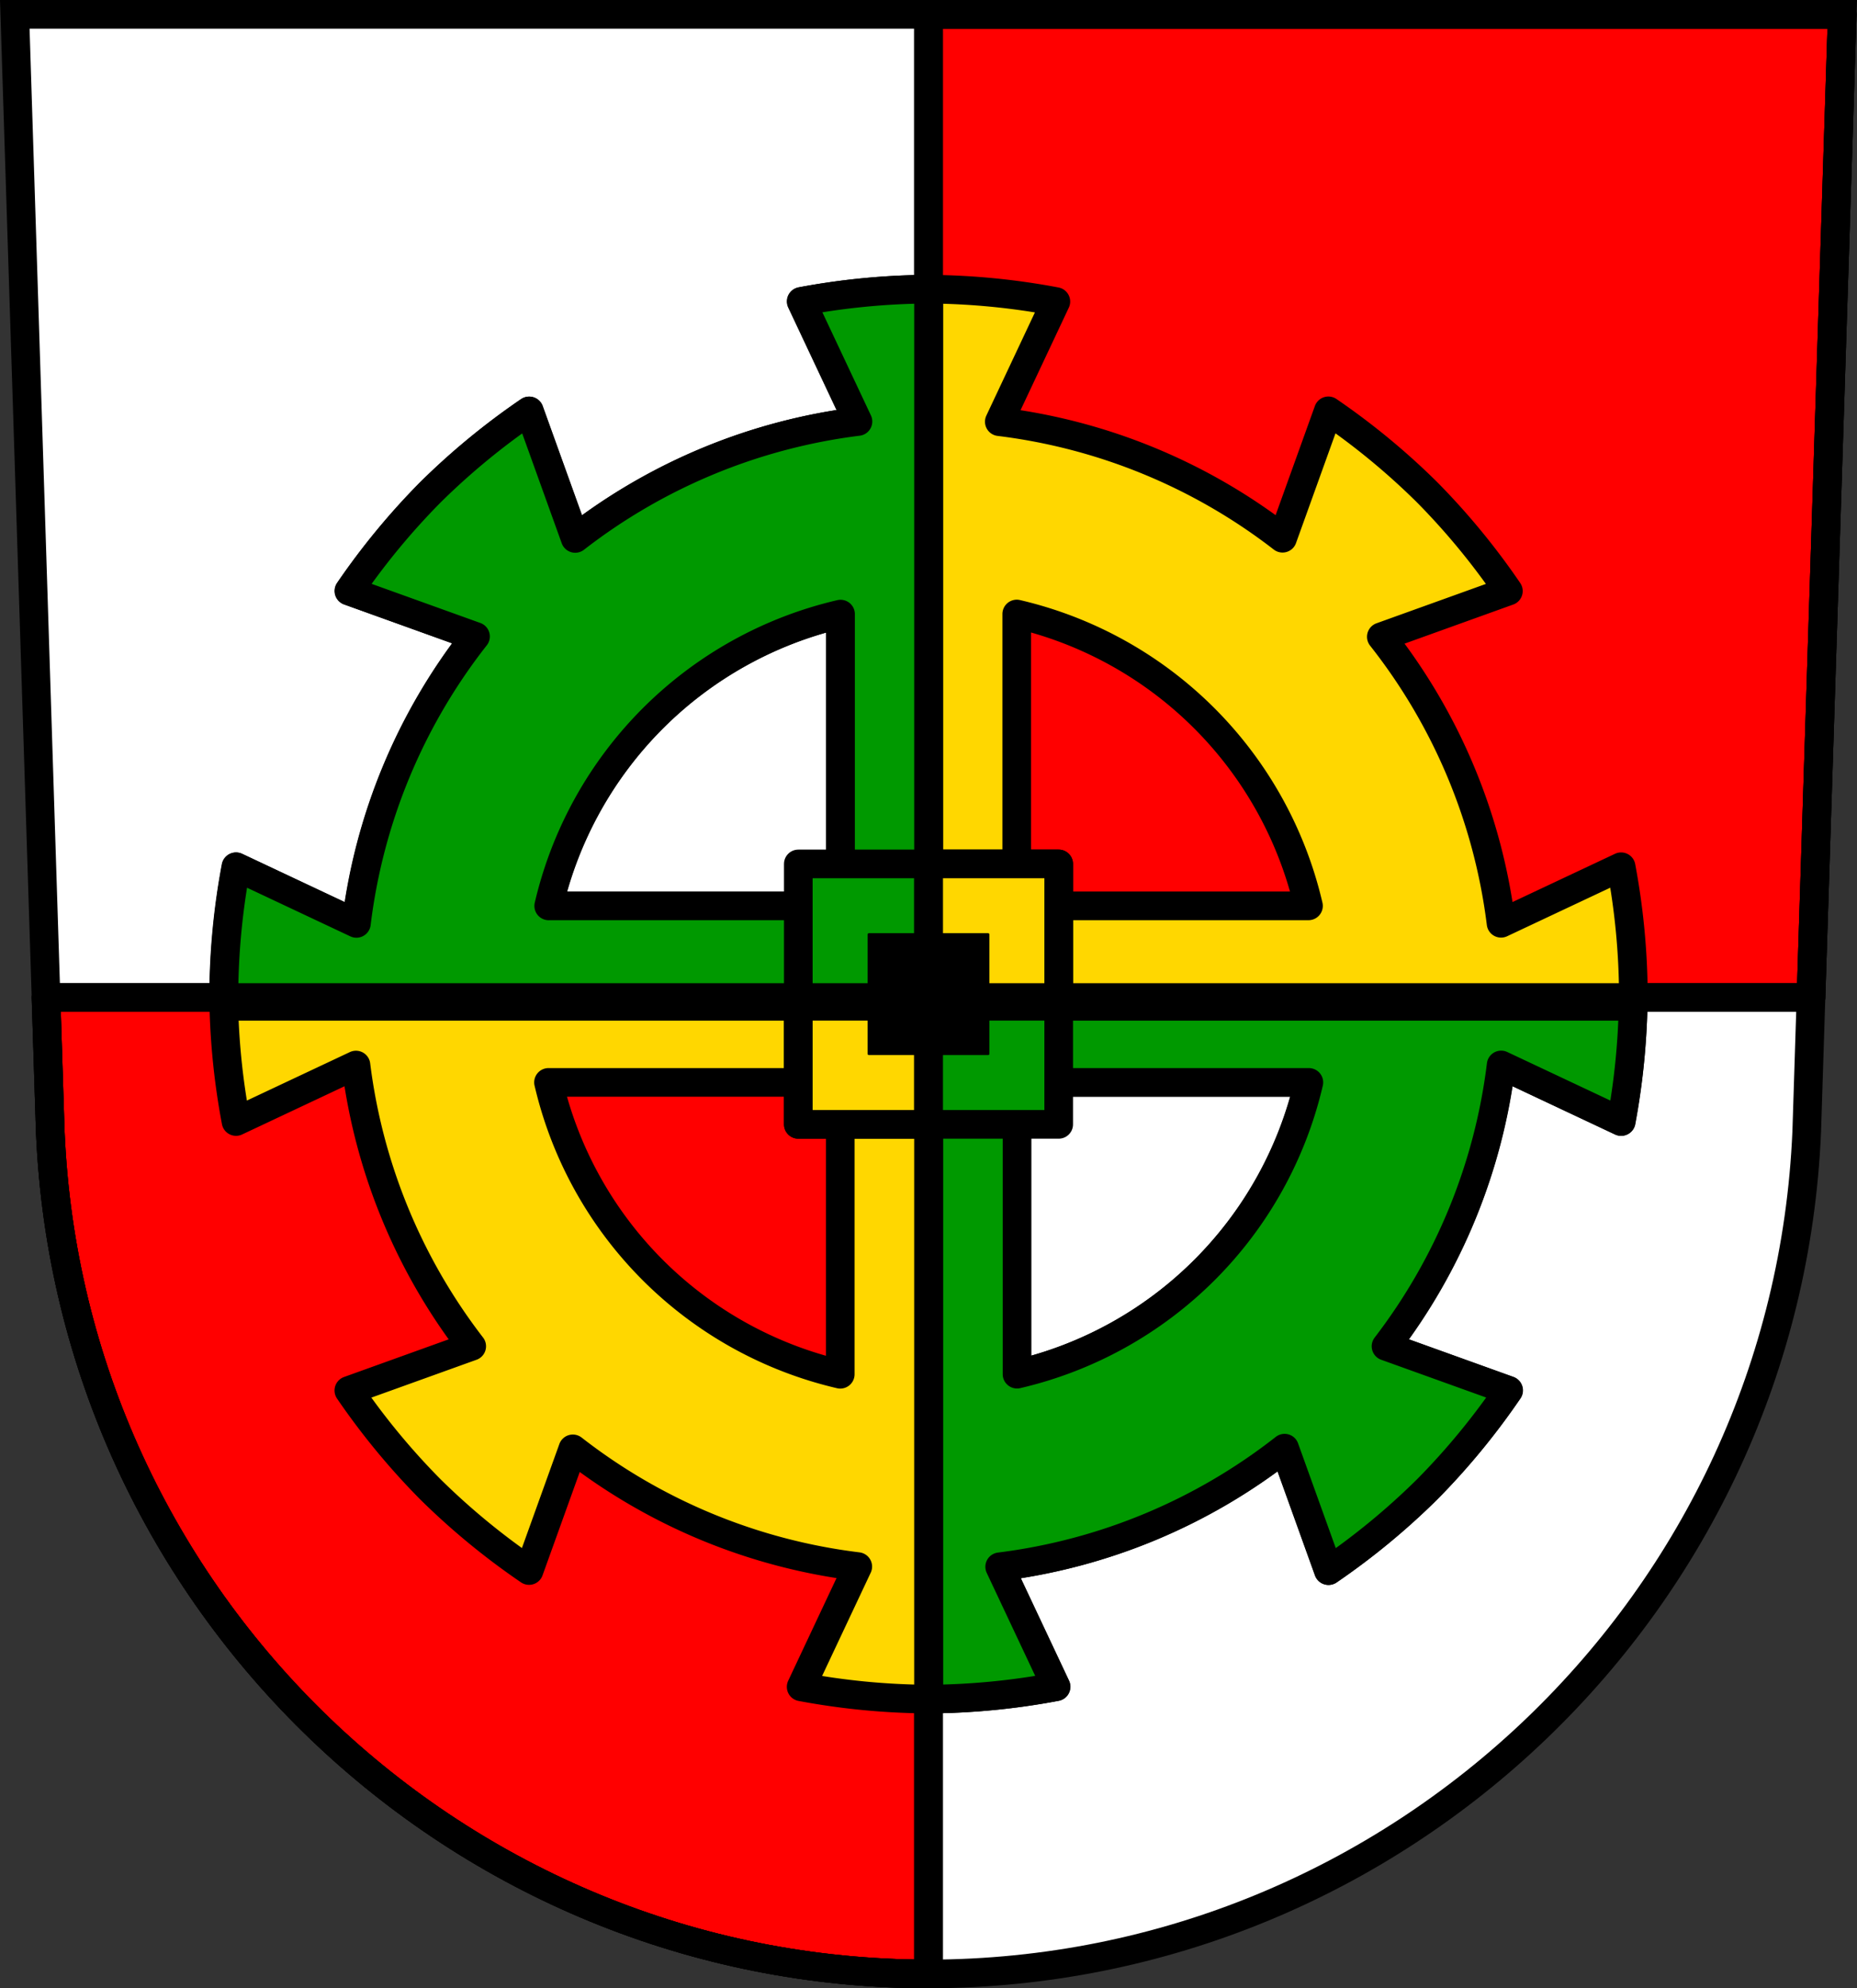 <svg xmlns="http://www.w3.org/2000/svg" width="713.15" height="763.46" viewBox="0 0 713.153 763.456"><rect x="0" y="0" width="713.153" height="763.456" fill="#333333" stroke="none"/><g transform="translate(-12.232-33.591)"><path d="m17.91 39.09l13.628 428.99c7.542 180.45 156.56 323.37 337.27 323.47 180.55-.221 329.62-143.19 337.27-323.47l13.628-428.99h-350.89z" fill="#fff" fill-rule="evenodd"/><g stroke="#000"><g stroke-width="11"><path d="m356.58 5.5v377.53h338.91l11.994-377.53h-350.89-.008zm0 377.53h-338.91l1.635 51.46c7.542 180.45 156.56 323.37 337.27 323.47v-374.93z" transform="translate(12.232 33.591)" fill="#f00" stroke-linejoin="round" stroke-linecap="round"/><path d="m17.91 39.09l13.628 428.99c7.542 180.45 156.56 323.37 337.27 323.47 180.55-.221 329.62-143.19 337.27-323.47l13.628-428.99h-350.89z" fill="none" fill-rule="evenodd"/></g><g transform="translate(0 3.362)" stroke-linejoin="round" stroke-linecap="round"><g stroke-width="11"><path d="m368.686 141.265a272 272 0 0 0 -48.787 4.701l21.705 46.1a221.759 221.759 0 0 0 -108.584 44.898l-17.615-48.951a272 272 0 0 0 -38.029 31.311 272 272 0 0 0 -31.174 37.822l48.535 17.463A221.759 221.759 0 0 0 148.998 384.788L102.82 363.05a272 272 0 0 0 -4.701 48.787 272 272 0 0 0 4.754 49.031l46.06-21.682A221.759 221.759 0 0 0 193.385 547.171l-47.18 16.979a272 272 0 0 0 31.174 37.822 272 272 0 0 0 38.031 31.309l16.809-46.715a221.759 221.759 0 0 0 109.424 45.201l-21.74 46.18a272 272 0 0 0 48.787 4.701 272 272 0 0 0 49.031 -4.752l-21.682-46.06a221.759 221.759 0 0 0 109.414 -45.543l16.92 47.02a272 272 0 0 0 37.822 -31.174 272 272 0 0 0 31.311 -38.029l-47.1-16.947a221.759 221.759 0 0 0 44.211 -108.02l46.13 21.719a272 272 0 0 0 4.752 -49.031 272 272 0 0 0 -4.701 -48.787l-46.11 21.705A221.759 221.759 0 0 0 542.711 274.739l48.791-17.557a272 272 0 0 0 -31.309 -38.029 272 272 0 0 0 -37.822 -31.174l-17.602 48.916A221.759 221.759 0 0 0 396 192.148l21.717-46.13a272 272 0 0 0 -49.031 -4.752zm34.012 124.732a149.993 149.993 0 0 1 112.037 112.068h-112.04v-112.07zm-67.779.031v112.04h-112.07A149.993 149.993 0 0 1 334.918 266.028m-112.04 179.82h112.04v112.07A149.993 149.993 0 0 1 222.883 445.847m179.81 0h112.07A149.993 149.993 0 0 1 402.697 557.882v-112.04z" fill="#ffd700"/><g fill="#090"><path d="m368.797 141.269a272 272 0 0 0 -48.787 4.701l21.705 46.1A221.759 221.759 0 0 0 233.131 236.972l-17.615-48.951a272 272 0 0 0 -38.029 31.311 272 272 0 0 0 -31.174 37.822l48.535 17.463a221.759 221.759 0 0 0 -45.738 110.176l-46.18-21.74a272 272 0 0 0 -4.701 48.787 272 272 0 0 0 .268 4.787h270.43v-275.35a272 272 0 0 0 -.123 -.006zm.123 275.36v266.02a272 272 0 0 0 48.908 -4.744l-21.682-46.06a221.759 221.759 0 0 0 109.414 -45.543l16.92 47.02a272 272 0 0 0 37.822 -31.174 272 272 0 0 0 31.311 -38.029l-47.1-16.947a221.759 221.759 0 0 0 44.211 -108.02l46.13 21.719a272 272 0 0 0 4.529 -44.244h-270.47zm-33.891-150.59v112.04h-112.07A149.993 149.993 0 0 1 335.03 266.032m67.779 179.82h112.07A149.993 149.993 0 0 1 402.809 557.886v-112.04z"/><path d="m318.81 361.96h100v100h-100z"/></g><path d="m368.81 361.96v54.664h50v-54.664h-50zm0 54.664h-50v45.34h50v-45.34z" fill="#ffd700"/></g><path d="m345.91 389.06h45.794v45.794h-45.794z"/></g><path d="m368.81 39.09v377.53h338.91l11.994-377.53h-350.89-.008zm0 377.53h-338.91l1.635 51.46c7.542 180.45 156.56 323.37 337.27 323.47v-374.93z" fill="none" stroke-linejoin="round" stroke-linecap="round" stroke-width="11"/></g></g></svg>